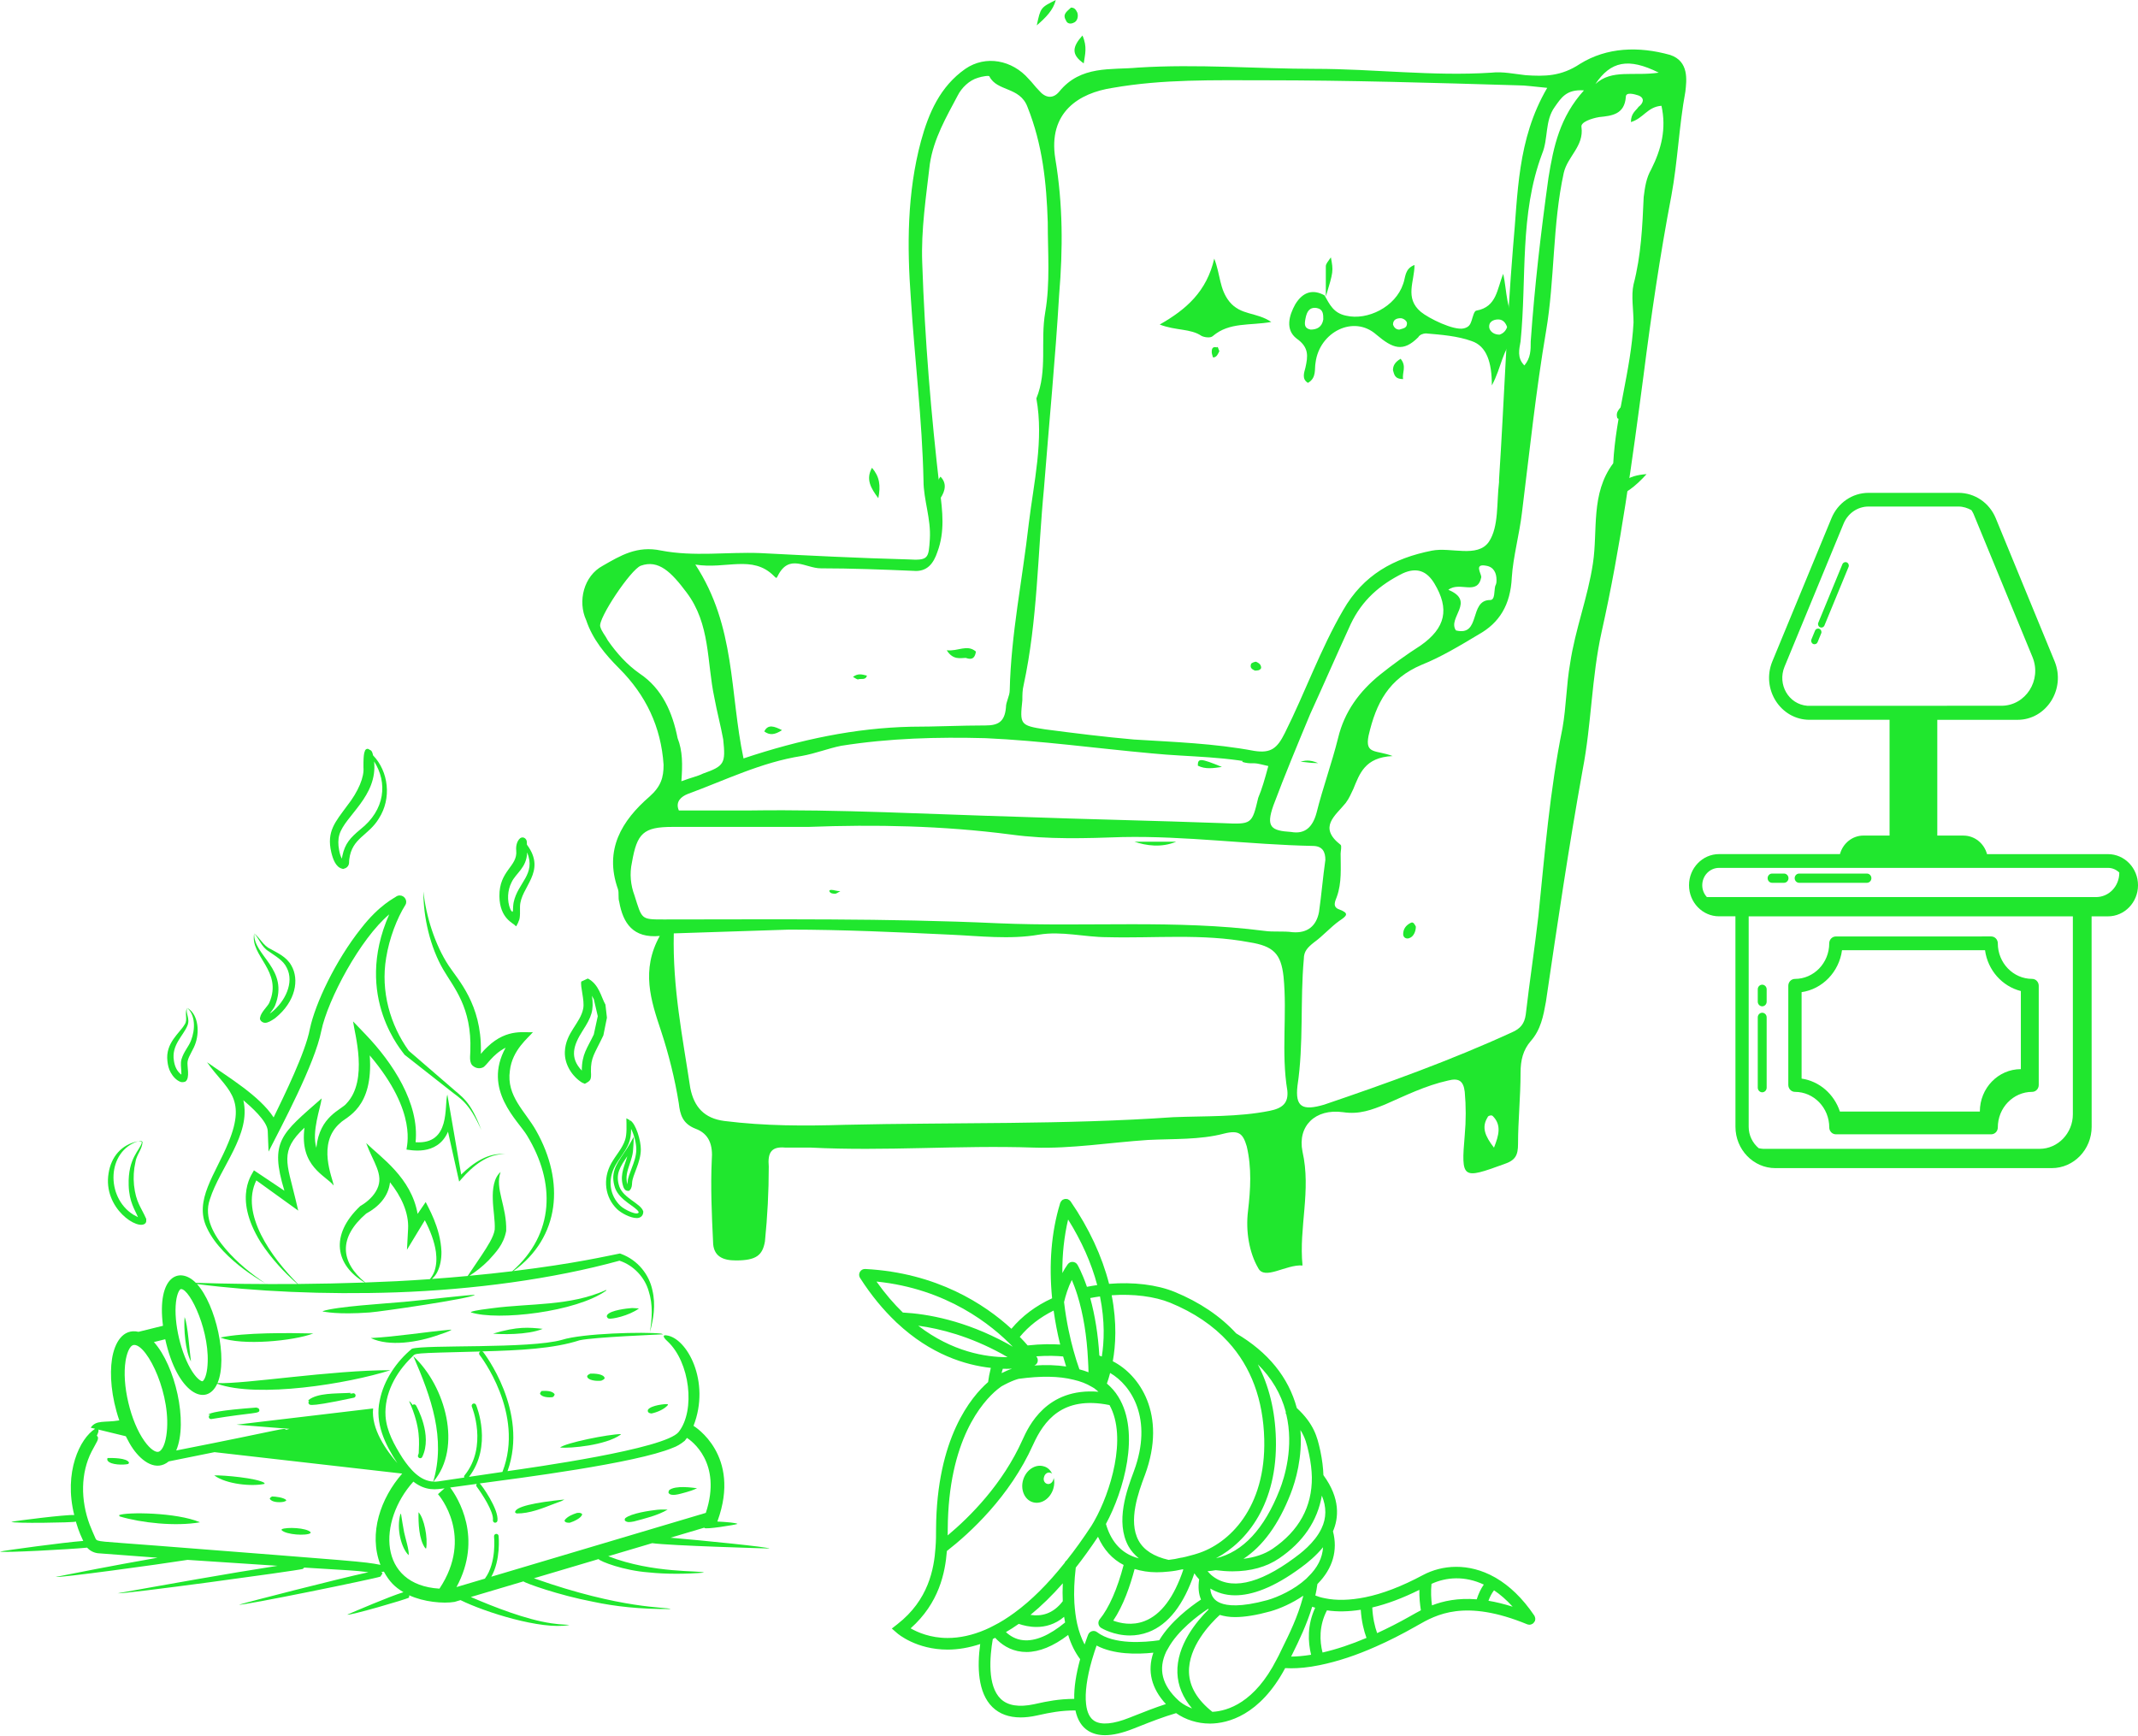 <svg width="3800" height="3085" viewBox="0 0 3800 3085" fill="none" xmlns="http://www.w3.org/2000/svg">
<path d="M2315.08 2249.3C2285.77 2247.01 2247.49 2276.32 2236.22 2253.79C2220.47 2226.77 2213.69 2188.49 2218.18 2152.4C2222.67 2114.11 2224.96 2075.83 2215.89 2037.45C2209.11 2014.92 2202.34 2008.14 2175.32 2014.92C2132.54 2026.19 2085.19 2023.9 2040.13 2026.19C1972.53 2030.67 1904.94 2041.94 1837.34 2039.74C1704.44 2035.25 1573.74 2046.52 1440.74 2039.74H1395.68C1370.86 2037.45 1364.17 2048.72 1366.37 2073.54C1366.37 2118.6 1364.08 2161.37 1359.59 2206.44C1355.28 2231.35 1344.01 2240.32 1307.93 2240.32C1285.39 2240.32 1267.35 2233.55 1267.35 2206.53C1265.06 2159.17 1262.86 2109.62 1265.06 2062.36C1267.35 2035.34 1260.57 2015.01 1235.75 2006.03C1213.22 1997.05 1208.73 1981.21 1206.44 1960.97C1199.67 1918.19 1188.4 1873.13 1174.94 1832.55C1156.89 1778.51 1138.85 1724.38 1172.65 1663.57C1125.3 1668.06 1107.34 1641.04 1100.56 1602.75C1098.28 1595.97 1100.56 1587 1098.28 1580.22C1073.46 1510.33 1105.05 1458.58 1154.61 1415.72C1174.85 1397.68 1179.43 1381.92 1179.43 1359.39C1174.94 1291.8 1147.92 1235.47 1100.57 1188.11C1075.74 1163.29 1053.21 1136.27 1041.95 1102.48C1026.28 1068.68 1037.55 1023.62 1071.34 1005.57C1102.85 987.529 1132.16 969.485 1175.03 978.552C1233.64 989.818 1292.17 980.84 1350.79 983.041C1438.63 987.529 1526.56 992.018 1614.39 994.306C1650.47 996.595 1650.47 992.018 1652.67 958.22C1654.96 922.133 1641.41 888.336 1641.41 854.538C1639.12 746.368 1625.65 638.199 1618.88 530.128C1612.1 437.712 1612.1 343.097 1636.92 250.781C1650.47 201.229 1670.72 153.877 1715.78 122.368C1751.87 97.548 1799.13 106.614 1828.44 140.411C1835.22 147.188 1839.7 153.965 1846.48 160.655C1857.75 174.209 1871.3 176.409 1882.57 162.943C1920.85 115.591 1974.98 124.657 2022.25 120.169C2128.04 113.392 2234.01 122.369 2337.6 122.369C2441.28 122.369 2547.16 135.923 2650.74 129.146C2670.99 126.858 2691.32 131.435 2711.56 133.635C2745.36 135.923 2774.67 135.923 2808.46 113.392C2855.82 84.083 2912.15 81.884 2968.47 97.637C3002.27 108.903 2997.78 142.7 2995.49 162.943C2984.23 223.76 2981.94 286.867 2970.67 347.684C2950.43 453.565 2934.59 561.735 2921.12 667.611C2900.88 820.844 2880.55 971.788 2846.75 1122.73C2828.71 1203.88 2828.71 1287.23 2812.95 1368.28C2788.13 1505.76 2767.89 1643.14 2747.65 1780.63C2743.16 1805.45 2738.67 1830.18 2720.63 1850.51C2707.07 1866.27 2702.58 1884.31 2702.58 1906.84C2702.58 1949.62 2698.1 1992.48 2698.1 2033.05C2698.1 2053.3 2693.61 2062.36 2673.27 2069.14C2598.9 2096.16 2596.7 2096.16 2603.39 2017.3C2605.68 1992.48 2605.68 1965.46 2603.39 1940.73C2601.1 1920.49 2592.12 1915.91 2574.08 1920.49C2533.51 1929.46 2497.51 1947.51 2461.42 1963.26C2438.89 1972.24 2416.36 1981.3 2387.05 1976.81C2337.5 1970.04 2305.9 2001.63 2314.97 2046.7C2330.81 2116.41 2308.28 2181.71 2315.06 2249.31L2315.08 2249.3ZM2749.97 156.159C2725.15 153.871 2711.68 151.67 2698.13 151.67C2547.18 147.182 2398.43 142.693 2247.49 142.693C2157.37 142.693 2067.24 140.405 1977.11 156.247C1918.5 165.225 1862.17 199.021 1875.72 282.46C1889.28 363.61 1889.28 442.471 1882.5 523.526C1875.72 638.473 1864.46 753.326 1855.48 868.282C1844.21 985.429 1844.21 1102.57 1819.39 1217.52C1817.1 1226.5 1817.1 1235.57 1817.1 1244.54C1812.61 1287.32 1812.61 1289.61 1857.68 1296.38C1909.52 1303.16 1963.56 1309.94 2015.4 1314.43C2087.48 1318.92 2157.37 1321.2 2229.45 1334.67C2258.76 1339.16 2270.03 1330.18 2283.49 1303.16C2319.58 1231.08 2346.6 1154.42 2387.17 1084.62C2423.26 1021.52 2477.3 992.207 2544.89 978.742C2578.69 971.965 2626.04 992.296 2646.29 962.987C2664.33 935.968 2659.84 893.103 2664.33 857.107V852.618C2673.31 715.139 2677.88 577.755 2689.15 440.267C2698.13 345.388 2695.93 248.566 2749.97 156.159ZM2898.71 216.977C2898.71 201.222 2907.69 196.733 2912.27 189.957C2921.24 183.18 2923.53 174.202 2912.27 169.713C2905.49 167.425 2889.73 162.936 2889.73 172.002C2887.45 203.51 2864.91 205.799 2842.38 208.088C2828.83 210.377 2808.58 217.066 2810.87 226.131C2815.36 259.929 2786.05 277.972 2779.36 307.281C2759.12 399.697 2763.61 496.511 2747.86 588.926C2729.81 694.807 2718.55 802.977 2705.08 911.151C2700.59 949.437 2689.33 990.012 2687.04 1026.1C2684.75 1075.65 2664.51 1107.25 2628.42 1127.49C2594.62 1147.73 2560.83 1168.07 2527.03 1181.53C2468.41 1206.35 2445.88 1249.13 2432.41 1307.74C2425.64 1341.54 2445.97 1332.56 2475.19 1343.83C2425.64 1346.12 2416.57 1375.34 2405.3 1402.45C2400.82 1411.43 2398.53 1418.2 2391.75 1427.27C2373.71 1449.8 2342.2 1470.04 2382.77 1501.64C2385.06 1503.93 2382.77 1512.91 2382.77 1517.4C2382.77 1542.22 2385.06 1569.24 2376 1593.97C2373.71 1600.75 2367.02 1612.01 2380.48 1616.5C2398.53 1623.28 2394.04 1627.77 2380.48 1636.74C2364.73 1648.01 2351.18 1663.76 2335.42 1675.03C2324.16 1684.01 2317.38 1690.78 2317.38 1704.34C2310.6 1778.71 2317.38 1855.28 2306.11 1929.65C2301.62 1967.94 2315.09 1974.72 2353.46 1963.45C2466.12 1925.17 2578.78 1884.59 2686.96 1835.04C2702.71 1828.26 2709.49 1819.28 2711.78 1803.53C2718.55 1744.91 2727.53 1686.38 2734.31 1627.77C2745.57 1517.4 2754.55 1404.74 2777.08 1294.28C2783.86 1255.99 2783.86 1217.7 2790.64 1179.33C2799.61 1118.51 2822.14 1062.18 2831.21 1001.36C2840.19 942.746 2826.72 877.441 2867.3 823.401C2871.79 737.763 2898.81 658.902 2903.38 573.255C2903.38 550.723 2898.9 525.902 2903.38 505.66C2916.94 453.819 2919.14 401.978 2921.43 350.228C2923.72 332.185 2925.92 316.43 2934.98 300.676C2953.02 264.589 2962 228.593 2953.02 188.018C2927.94 189.954 2921.24 210.199 2898.71 216.977ZM1197.57 1659C1195.28 1755.9 1213.33 1843.74 1226.88 1933.86C1233.66 1967.66 1251.7 1987.9 1287.7 1992.48C1359.78 2001.46 1429.67 2001.46 1501.75 1999.26C1695.56 1994.77 1891.57 1999.26 2085.27 1985.71C2141.6 1983.42 2200.22 1985.71 2256.55 1974.44C2279.08 1969.95 2290.35 1960.89 2288.06 1938.35C2276.79 1870.76 2288.06 1803.16 2281.28 1735.57C2276.79 1694.99 2263.24 1681.53 2220.46 1674.75C2137.12 1659 2051.48 1667.97 1968.13 1665.77C1927.56 1665.77 1886.98 1654.51 1846.5 1661.28C1794.66 1670.26 1740.62 1663.57 1688.78 1661.28C1594.16 1656.8 1497.26 1652.31 1402.65 1652.31C1332.76 1654.51 1265.17 1656.8 1197.57 1659ZM1321.5 1348.04C1422.89 1314.24 1519.79 1294 1618.89 1291.71C1663.96 1291.71 1706.73 1289.42 1751.79 1289.42C1774.32 1289.42 1785.59 1282.65 1787.88 1257.92C1787.88 1246.65 1794.66 1237.67 1794.66 1226.41C1796.94 1127.3 1817.19 1030.4 1828.45 931.198C1837.43 856.826 1855.47 782.454 1842.01 708.171C1862.25 658.62 1848.78 606.779 1857.76 554.938C1866.74 503.098 1862.25 449.058 1862.25 394.928C1859.96 325.132 1853.19 257.537 1826.16 189.942C1812.61 153.855 1772.12 162.922 1758.57 135.902C1758.57 133.614 1745.02 135.902 1738.33 138.19C1722.57 142.679 1709.02 156.233 1702.24 169.698C1682 207.984 1659.47 246.27 1652.69 291.333C1645.91 349.951 1636.93 408.48 1639.13 467.098C1643.62 602.288 1654.89 737.477 1670.64 872.667C1675.13 908.754 1679.62 944.75 1666.15 980.837C1659.38 1001.08 1648.11 1016.92 1623.38 1014.63C1569.34 1012.35 1513.01 1010.15 1458.88 1010.15C1431.86 1010.15 1402.55 983.126 1382.31 1023.7C1380.02 1028.19 1380.02 1028.19 1375.53 1023.7C1337.25 985.414 1289.89 1012.43 1235.85 1003.46C1307.94 1113.74 1296.68 1230.9 1321.5 1348.04ZM1436.36 1469.76H1195.29C1143.45 1469.76 1132.18 1481.03 1123.21 1532.87C1118.72 1553.11 1120.92 1573.45 1127.7 1591.49C1141.25 1634.26 1138.96 1634.26 1179.54 1634.26C1377.83 1634.26 1576.14 1631.97 1774.33 1641.04C1932.05 1647.82 2089.77 1634.26 2247.49 1654.59C2263.25 1656.88 2281.29 1654.59 2297.04 1656.88C2324.06 1659.17 2339.82 1645.62 2344.4 1620.8C2348.88 1589.29 2351.17 1559.98 2355.66 1528.38C2355.66 1514.83 2351.17 1503.56 2333.13 1503.56C2220.47 1501.27 2107.81 1485.52 1995.15 1487.8C1929.85 1490.09 1862.25 1492.29 1796.86 1483.32C1675.22 1467.47 1555.8 1465.28 1436.36 1469.76ZM2254.28 1361.59C2182.19 1343.55 2114.6 1345.84 2047 1339.06C1947.9 1330.09 1851 1316.53 1751.79 1312.04C1666.16 1309.75 1580.52 1312.04 1494.98 1325.6C1472.45 1330.09 1449.92 1339.15 1425.1 1343.64C1353.01 1354.91 1289.91 1386.41 1222.31 1411.23C1211.04 1415.72 1199.78 1424.79 1206.56 1440.54H1332.77C1492.78 1438.26 1652.7 1447.32 1810.42 1451.81C1932.05 1456.3 2051.48 1458.59 2173.22 1463.08C2225.06 1465.36 2225.06 1465.36 2236.33 1418.01C2243.02 1402.17 2247.5 1386.42 2254.28 1361.59ZM2294.85 1478.74C2319.67 1483.23 2333.14 1469.76 2339.92 1444.94C2351.18 1399.88 2366.94 1357.11 2378.2 1312.04C2389.47 1264.69 2416.49 1228.69 2452.57 1199.38C2475.11 1181.34 2499.93 1163.3 2524.66 1147.54C2569.72 1116.04 2576.5 1082.24 2549.48 1037.18C2535.92 1014.64 2517.97 1007.87 2493.15 1019.13C2452.57 1039.38 2421.07 1066.48 2400.73 1109.26C2375.91 1163.3 2353.38 1215.14 2328.65 1269.27C2306.12 1323.31 2283.59 1377.44 2263.34 1431.48C2249.79 1469.76 2258.77 1476.54 2294.85 1478.74ZM1211.04 1388.61C1229.08 1381.84 1240.34 1379.64 1249.32 1375.06C1287.61 1361.51 1289.9 1357.02 1285.41 1314.24C1280.92 1289.42 1274.14 1264.69 1269.65 1239.87C1256.1 1176.76 1262.88 1109.17 1220.1 1052.84C1193.08 1016.75 1170.55 994.222 1138.95 1005.49C1120.91 1012.26 1062.38 1100.1 1066.87 1113.66C1069.16 1122.63 1075.85 1129.41 1080.42 1138.48C1096.18 1161.01 1114.22 1181.25 1136.75 1197.1C1177.33 1224.12 1195.37 1266.98 1204.35 1312.04C1213.32 1334.58 1213.32 1359.31 1211.04 1388.61ZM2815.27 160.641C2783.76 158.352 2774.69 174.195 2763.42 189.95C2745.38 214.771 2752.16 246.279 2740.89 273.299C2700.32 381.469 2713.87 494.127 2702.61 606.789C2700.32 620.344 2695.83 636.099 2709.38 649.564C2720.65 636.009 2720.65 622.544 2720.65 606.789C2727.43 509.885 2738.69 412.981 2752.16 316.177C2761.22 259.847 2772.49 207.991 2815.27 160.641ZM2587.74 1120.53C2632.8 1131.8 2610.27 1066.49 2648.56 1066.49C2657.54 1066.49 2655.34 1050.74 2657.54 1041.67C2659.82 1037.18 2659.82 1034.9 2659.82 1030.41C2659.82 1019.14 2655.34 1007.87 2641.78 1005.59C2619.25 1001.1 2632.8 1019.14 2632.8 1025.83C2626.03 1059.63 2594.52 1032.61 2574.19 1048.36C2623.74 1068.69 2571.99 1098 2587.74 1120.53ZM2948.25 129.141C2894.21 102.122 2862.61 108.898 2835.59 149.385C2864.9 122.365 2903.18 135.919 2948.25 129.141ZM2655.34 2039.85C2664.31 2017.31 2668.89 1999.27 2653.05 1983.52C2650.76 1981.23 2644.07 1983.52 2644.07 1985.81C2632.8 2003.76 2639.58 2019.52 2655.34 2039.85Z" fill="#20E72E"/>
<path d="M2354.17 525.014C2363.15 540.769 2369.93 556.522 2392.46 561.101C2430.75 570.078 2480.3 545.346 2493.85 504.772C2498.34 493.506 2496.14 477.752 2514.1 470.974C2514.1 500.283 2496.05 529.592 2525.36 554.323C2538.92 565.589 2583.98 588.121 2601.93 583.632C2610.91 581.344 2613.2 576.855 2615.49 570.078C2617.78 563.301 2619.98 552.035 2624.46 552.035C2660.55 545.258 2660.55 513.75 2671.82 486.73C2678.59 518.238 2676.31 549.836 2696.64 576.856C2701.13 583.633 2698.93 597.099 2692.15 601.677C2669.62 621.92 2669.62 651.228 2651.57 685.026C2651.57 644.451 2642.6 615.142 2615.49 606.165C2590.67 597.188 2561.45 594.899 2534.34 592.611C2529.85 592.611 2523.07 594.899 2520.78 599.388C2493.76 626.408 2475.72 619.631 2446.41 594.899C2405.84 558.813 2345.02 590.411 2338.24 644.451C2335.95 655.717 2340.53 671.471 2324.69 680.538C2313.42 673.761 2317.91 662.495 2320.2 653.518C2324.69 633.274 2326.98 617.431 2304.44 601.677C2284.2 585.922 2290.89 561.102 2302.16 540.86C2315.89 518.24 2333.93 513.749 2354.17 525.014ZM2329.44 585.831C2340.71 585.831 2349.68 581.343 2351.97 567.788C2351.97 558.811 2351.97 549.746 2340.71 547.545C2327.15 545.257 2322.66 554.322 2320.46 565.588C2318.18 576.766 2318.18 583.543 2329.44 585.831ZM2678.68 581.343C2676.39 574.565 2671.9 567.788 2662.93 567.788C2653.95 567.788 2644.88 572.277 2647.17 583.543C2649.46 590.32 2656.15 594.809 2665.22 594.809C2671.9 592.608 2676.39 588.032 2678.68 581.343ZM2487.16 585.831C2493.94 583.543 2500.72 583.543 2500.72 574.566C2500.72 570.077 2493.94 565.588 2489.45 565.588C2482.67 565.588 2475.9 567.876 2475.9 576.854C2478.1 583.543 2482.67 585.831 2487.16 585.831Z" fill="#20E72E"/>
<path d="M2259.56 572.263C2221.28 579.04 2185.19 572.263 2155.88 597.084C2151.39 601.572 2140.13 599.372 2135.64 597.084C2115.4 583.529 2090.58 588.106 2061.27 576.84C2108.62 549.82 2144.62 518.222 2158.17 459.694C2169.44 489.003 2167.15 513.734 2185.19 536.265C2205.52 560.998 2232.54 554.219 2259.56 572.263Z" fill="#20E72E"/>
<path d="M2356.47 527.199V473.159C2356.47 468.671 2360.96 464.182 2365.45 457.405C2370.03 482.138 2370.03 482.136 2356.47 527.199Z" fill="#20E72E"/>
<path d="M2489.36 637.672C2500.63 651.226 2491.65 662.493 2493.85 673.759C2478.1 673.759 2478.1 664.781 2475.81 658.004C2475.9 651.139 2478.1 644.361 2489.36 637.672Z" fill="#20E72E"/>
<path d="M2167.25 624.108C2164.96 628.597 2162.76 635.374 2155.99 635.374C2155.99 635.374 2153.7 628.597 2153.7 626.396C2153.7 621.907 2153.7 615.13 2162.68 617.419C2164.96 615.13 2164.96 619.619 2167.25 624.108Z" fill="#20E72E"/>
<path d="M2865.73 885.52C2874.71 858.5 2892.75 844.945 2926.55 842.746C2906.22 865.189 2888.26 878.745 2865.73 885.52Z" fill="#20E72E"/>
<path d="M2890.45 714.234C2894.94 718.723 2892.74 723.212 2892.74 727.788C2890.45 736.766 2892.74 745.831 2879.18 745.831C2876.9 745.831 2876.9 743.543 2874.7 743.543C2870.21 729.989 2881.47 725.5 2885.96 716.523C2885.96 716.523 2888.25 714.234 2890.45 714.234Z" fill="#20E72E"/>
<path d="M2516.49 1647C2516.49 1655.98 2512 1665.04 2505.23 1667.24C2500.74 1669.53 2493.96 1667.24 2493.96 1660.46C2493.96 1651.49 2498.45 1644.71 2507.52 1640.22C2511.92 1638.02 2514.2 1642.51 2516.49 1647Z" fill="#20E72E"/>
<path d="M2016.2 1496.06H2090.57C2063.55 1507.33 2036.53 1502.84 2016.2 1496.06Z" fill="#20E72E"/>
<path d="M1493.49 1584C1489 1586.29 1486.71 1588.49 1484.51 1588.49C1482.22 1588.49 1477.73 1588.49 1475.53 1586.2C1473.25 1583.91 1473.25 1581.71 1477.82 1581.71C1482.22 1581.71 1486.71 1584 1493.49 1584Z" fill="#20E72E"/>
<path d="M1923.89 63.106C1932.87 83.35 1928.38 96.904 1926.18 112.658C1903.56 96.903 1905.85 83.349 1923.89 63.106Z" fill="#20E72E"/>
<path d="M1561.08 885.52C1547.53 867.477 1538.55 851.722 1549.82 831.48C1563.37 847.146 1565.57 862.988 1561.08 885.52Z" fill="#20E72E"/>
<path d="M1876.53 0C1872.04 18.043 1858.48 31.508 1842.73 45.063C1849.51 13.467 1849.51 13.467 1876.53 0Z" fill="#20E72E"/>
<path d="M1937.34 135.194C1935.05 150.949 1928.36 157.726 1917.1 162.214C1921.59 153.237 1917.1 139.683 1937.34 135.194Z" fill="#20E72E"/>
<path d="M1903.54 13.465C1910.32 13.465 1912.52 17.953 1914.81 22.442C1917.1 29.219 1914.81 38.197 1908.03 40.485C1903.54 42.773 1896.77 42.773 1894.48 35.996C1887.79 24.73 1896.85 20.242 1903.54 13.465Z" fill="#20E72E"/>
<path d="M1671.56 885.52C1660.29 871.965 1662.58 858.5 1671.56 847.234C1682.82 858.412 1680.53 871.967 1671.56 885.52Z" fill="#20E72E"/>
<path d="M2171.74 1363.17C2155.98 1365.46 2142.43 1367.66 2128.96 1360.88C2128.87 1347.41 2133.45 1347.41 2171.74 1363.17Z" fill="#20E72E"/>
<path d="M2207.72 1354.09C2225.76 1329.27 2234.74 1347.31 2246 1354.09C2234.83 1356.38 2221.27 1358.66 2207.72 1354.09Z" fill="#20E72E"/>
<path d="M2342.91 1356.39C2327.15 1356.39 2320.38 1354.1 2311.4 1354.1C2318.18 1351.9 2327.15 1349.61 2342.91 1356.39Z" fill="#20E72E"/>
<path d="M1389.91 1297.76C1376.36 1306.74 1367.38 1306.74 1358.4 1300.05C1365.09 1286.49 1376.36 1291.07 1389.91 1297.76Z" fill="#20E72E"/>
<path d="M1734.56 1158.09C1732.27 1173.84 1723.29 1171.64 1716.51 1169.35C1707.53 1169.35 1693.98 1173.84 1682.71 1155.8C1703.05 1158.08 1718.8 1144.62 1734.56 1158.09Z" fill="#20E72E"/>
<path d="M1516.02 1203.15C1525 1196.37 1531.78 1198.66 1540.84 1200.86C1538.55 1209.84 1529.58 1205.35 1525.09 1207.64C1522.8 1207.64 1520.51 1205.44 1516.02 1203.15Z" fill="#20E72E"/>
<path d="M2241.52 1187.4C2239.23 1191.89 2234.74 1191.89 2230.25 1191.89C2225.76 1189.6 2221.27 1187.4 2223.47 1180.62C2223.47 1178.33 2230.25 1176.13 2232.45 1176.13C2237.03 1178.42 2241.52 1180.62 2241.52 1187.4Z" fill="#20E72E"/>
<path d="M3132.08 1788.65C3136.43 1788.65 3139.99 1784.95 3139.99 1780.45V1758.4C3139.99 1753.89 3136.43 1750.2 3132.08 1750.2C3127.74 1750.2 3124.17 1753.89 3124.17 1758.4V1780.45C3124.23 1784.95 3127.79 1788.65 3132.08 1788.65Z" fill="#20E72E"/>
<path d="M3132.08 1941.47C3136.43 1941.47 3139.99 1937.78 3139.99 1933.27V1808.26C3139.99 1803.75 3136.43 1800.06 3132.08 1800.06C3127.74 1800.06 3124.17 1803.75 3124.17 1808.26V1933.27C3124.23 1937.78 3127.79 1941.47 3132.08 1941.47Z" fill="#20E72E"/>
<path d="M3190.3 1940.71C3223.92 1940.71 3251.26 1969.05 3251.26 2003.92C3251.26 2010.65 3256.49 2016.14 3263.04 2016.14H3539.06C3545.56 2016.14 3550.84 2010.71 3550.84 2003.92C3550.84 1969.05 3578.18 1940.71 3611.8 1940.71C3618.29 1940.71 3623.58 1935.28 3623.58 1928.49V1752.1C3623.58 1745.37 3618.34 1739.88 3611.8 1739.88C3578.18 1739.88 3550.84 1711.53 3550.84 1676.67C3550.84 1669.94 3545.61 1664.45 3539.06 1664.45L3262.99 1664.5C3256.49 1664.5 3251.2 1669.94 3251.2 1676.72C3251.2 1711.59 3223.87 1739.93 3190.25 1739.93C3183.76 1739.93 3178.47 1745.37 3178.47 1752.15V1928.54C3178.57 1935.22 3183.81 1940.71 3190.3 1940.71ZM3202.09 1763.46C3239.26 1758.08 3268.75 1727.45 3273.93 1688.9H3528.12C3532.93 1724.52 3558.59 1753.08 3591.79 1761.5V1900.31C3551.58 1900.31 3518.9 1933.97 3518.9 1975.68L3270.16 1975.73C3260.05 1944.94 3233.97 1921.76 3202.08 1917.14L3202.09 1763.46Z" fill="#20E72E"/>
<path d="M3242.72 1111.69L3285.55 1007.69C3286.86 1004.54 3285.45 1000.96 3282.41 999.6C3279.43 998.297 3275.92 999.709 3274.61 1002.86L3231.77 1106.85C3230.46 1110 3231.88 1113.59 3234.91 1114.94C3237.9 1116.25 3241.41 1114.84 3242.72 1111.69Z" fill="#20E72E"/>
<path d="M3230.52 1141.34L3236.91 1125.81C3238.22 1122.66 3236.8 1119.07 3233.77 1117.72C3230.78 1116.41 3227.27 1117.82 3225.96 1120.97L3219.57 1136.51C3218.27 1139.66 3219.68 1143.24 3222.72 1144.6C3225.7 1145.9 3229.21 1144.49 3230.52 1141.34Z" fill="#20E72E"/>
<path d="M3312.21 1485.14C3292.11 1485.14 3275.4 1499.15 3270.27 1518.1H3055.31C3025.93 1518.1 3002 1542.92 3002 1573.38C3002 1603.9 3025.93 1628.67 3055.31 1628.67H3084.48L3084.53 2002.71C3084.53 2043.23 3116.32 2076.24 3155.43 2076.24H3646.72C3685.79 2076.24 3717.63 2043.28 3717.63 2002.71L3717.52 1628.72H3746.69C3776.07 1628.72 3800 1603.9 3800 1573.44C3800 1542.92 3776.07 1518.16 3746.69 1518.16H3531.68C3526.55 1499.2 3509.84 1485.19 3489.73 1485.19H3443.28V1279.43H3585.77C3637.3 1279.43 3671.81 1224.8 3651.86 1175.6L3547.08 920.911C3535.76 893.596 3509.84 876 3480.99 876H3321.06C3292.36 876 3266.55 893.649 3255.24 920.965L3150.08 1175.59C3129.87 1224.85 3164.75 1279.37 3216.17 1279.37H3358.44V1485.14L3312.21 1485.14ZM3684.22 1628.72V1980.66C3684.22 2014.11 3657.67 2041.97 3625.1 2041.97H3133.81C3131.09 2041.97 3128.52 2041.21 3125.9 2040.83C3115.11 2031.82 3108.04 2018.19 3108.04 2002.71V1628.72L3684.22 1628.72ZM3766.7 1550.84C3766.7 1550.95 3766.75 1551.12 3766.75 1551.22C3766.75 1575.17 3748.42 1594.5 3725.33 1594.5H3033.94H3033.73C3028.71 1588.97 3025.51 1581.63 3025.51 1573.49C3025.51 1556.44 3038.87 1542.59 3055.31 1542.59H3746.75C3754.5 1542.53 3761.41 1545.79 3766.7 1550.84ZM3171.71 1185.15L3276.81 930.52C3284.4 912.219 3301.79 900.326 3321.06 900.326H3480.99C3489.26 900.326 3496.96 902.878 3503.93 906.734C3505.13 908.906 3506.65 910.861 3507.59 913.25L3612.48 1167.88C3629.39 1209.1 3600.23 1254.44 3557.23 1254.44L3212.31 1254.5C3178.84 1251.78 3158.83 1216.54 3171.71 1185.15Z" fill="#20E72E"/>
<path d="M3149.62 1569.11H3170.88C3175.22 1569.11 3178.78 1565.41 3178.78 1560.91C3178.78 1556.4 3175.22 1552.71 3170.88 1552.71H3149.62C3145.27 1552.71 3141.71 1556.4 3141.71 1560.91C3141.71 1565.41 3145.27 1569.11 3149.62 1569.11Z" fill="#20E72E"/>
<path d="M3197.69 1569.11H3318.23C3322.58 1569.11 3326.14 1565.41 3326.14 1560.91C3326.14 1556.4 3322.58 1552.71 3318.23 1552.71H3197.69C3193.34 1552.71 3189.78 1556.4 3189.78 1560.91C3189.83 1565.41 3193.34 1569.11 3197.69 1569.11Z" fill="#20E72E"/>
<path d="M367.786 2182.52C375.153 2198.51 385.761 2211.91 397.034 2223.92C419.871 2247.79 445.804 2266.21 471.885 2281.24C446.911 2264.52 422.084 2244.55 401.087 2220.09C380.68 2196.3 361.673 2164.03 372.944 2131.91C390.846 2074.96 446.69 2016.83 432.545 1955.61C445.217 1966.36 475.201 1992.44 475.865 2010.2L477.338 2046.89C500.692 2000.84 559.556 1890.92 571.05 1832.35C582.616 1776.44 640.449 1668.36 691.797 1625.2C626.524 1772.98 717.73 1871.55 719.129 1874.79C739.021 1890.41 773.352 1917.3 798.769 1937.34C818.218 1953.25 832.512 1957.45 855.496 2008.5C836.048 1956.12 820.575 1949.57 802.379 1933.14C778.067 1912.21 752.798 1890.41 726.571 1867.72C693.64 1821.96 676.253 1762.14 686.347 1702.4C692.019 1667.11 705.795 1631.82 720.53 1608.39C724.803 1601.39 719.352 1591.59 710.511 1591.59C708.006 1591.3 704.175 1593.36 704.691 1593.21C701.376 1596.01 674.485 1607.95 641.702 1650.24C596.468 1707.04 560.369 1783.29 550.718 1828.89C542.982 1870.44 504.82 1948.02 486.328 1986.11C461.574 1947.87 404.994 1914.13 368.012 1888.05C401.311 1936.01 439.915 1948.98 405.952 2030.75C383.041 2087.11 344.063 2133.53 367.786 2182.52Z" fill="#20E72E"/>
<path d="M375.16 2522.3C375.381 2522.3 375.528 2522.3 375.749 2522.23C452 2509.63 462.092 2513.46 460.913 2505.87C460.619 2503.74 458.703 2502.19 456.493 2502.48C456.567 2502.48 456.64 2502.41 456.714 2502.41L456.64 2501.75C389.157 2506.68 373.613 2511.18 370.077 2514.34L373.834 2514.64C369.34 2516.41 370.887 2522.3 375.16 2522.3Z" fill="#20E72E"/>
<path d="M549.69 2496.07C550.279 2496.58 551.016 2497.17 554.699 2497.17C561.772 2497.17 579.821 2494.81 628.814 2484.35C631.024 2483.91 632.424 2481.7 631.908 2479.56C631.466 2477.35 629.256 2475.88 627.119 2476.47C625.277 2476.84 623.362 2477.28 621.446 2477.65C622.478 2477.13 623.509 2476.62 624.172 2476.1C623.362 2475.44 618.499 2475.88 617.173 2475.95C597.208 2477.06 564.571 2475.66 548.512 2488.33L547.922 2489.88C548.364 2490.17 548.88 2490.25 549.322 2490.39C549.248 2490.47 549.248 2490.47 549.175 2490.47C547.701 2492.09 547.922 2494.67 549.69 2496.07Z" fill="#20E72E"/>
<path d="M297.589 1886.21C298.252 1892.91 299.872 1899.99 303.409 1906.32C307.239 1913.32 313.575 1920.39 321.09 1923.05C324.037 1923.93 326.763 1923.34 329.415 1922.46C338.55 1916.27 331.699 1894.17 333.54 1885.91C335.751 1875.75 344.075 1865.58 347.906 1853.13C355.347 1829.7 350.706 1801.04 332.509 1791.39C347.317 1803.84 347.391 1829.56 339.434 1849.59C335.677 1859.83 326.836 1868.67 322.563 1882.75C320.574 1890.19 321.974 1897.63 322.195 1903.3C322.416 1905.66 322.342 1910.74 322.269 1910.08C322.121 1909.93 322.637 1910.37 321.9 1909.78C313.87 1903.37 310.481 1894.75 309.081 1885.18C304.44 1857.47 325.878 1840.9 333.024 1823.14C338.55 1810.77 329.12 1800.75 332.656 1791.46C327.278 1800.45 334.277 1812.68 328.235 1820.86C319.616 1836.04 293.537 1853.72 297.589 1886.21Z" fill="#20E72E"/>
<path d="M887.623 1593.29C888.286 1633 912.967 1640.96 915.472 1644.94C916.209 1645.16 917.24 1647.15 917.756 1645.97C920.555 1640.59 920.924 1640.44 921.881 1637.2C925.196 1632.19 924.018 1616.87 924.239 1611.49C924.754 1576.42 972.641 1549.83 936.542 1501.35C936.395 1499.58 936.247 1497.67 936.321 1496.34C936.321 1490.97 930.133 1485.96 924.607 1489.79L924.312 1490.08C918.345 1495.16 916.724 1505.04 917.535 1511.81C920.26 1540.47 887.033 1546.88 887.623 1593.29ZM936.91 1515.06C952.97 1554.25 920.334 1568.69 912.967 1603.76C912.083 1607.88 911.862 1613.85 911.715 1618.27C911.715 1619.3 911.273 1620.33 910.61 1620.85C907.884 1617.46 908.547 1619.37 907 1615.91C900.811 1600.66 902.137 1582.24 909.063 1568.54C916.651 1551.89 936.246 1542.61 936.91 1515.06Z" fill="#20E72E"/>
<path d="M1086.39 2067.81C1070.92 2095.59 1075.12 2128.3 1096.85 2149.22C1103.85 2155.92 1120.2 2164.99 1131.62 2164.99H1132.51C1138.7 2164.69 1143.12 2160.79 1143.34 2154.08V2153.35L1143.12 2152.61C1138.25 2138.68 1108.57 2130.14 1100.76 2108.99C1093.46 2086.82 1101.93 2074.37 1114.97 2055.07C1110.55 2071.05 1102.23 2086.23 1106.5 2104.57C1107.98 2110.84 1110.19 2117.02 1116.52 2116.66L1118.22 2116.58L1119.39 2115.4C1122.93 2111.87 1123.23 2106.86 1123.45 2102.51C1124.11 2088.29 1138.7 2067.15 1138.99 2043.13C1139.21 2027.88 1130.22 1996.87 1119.84 1991.27L1117.41 1994.58L1119.4 1991.05L1113.28 1987.66C1113.5 2000.99 1114.39 2015.73 1111.07 2025.97C1106.13 2041.29 1094.71 2052.93 1086.39 2067.81ZM1121.68 2006.44C1127.2 2017.05 1131.03 2032.89 1130.96 2042.98C1130.81 2055.44 1126.76 2065.9 1122.56 2076.95C1114.16 2098.9 1116.23 2096.47 1115.2 2105.31C1111.36 2092.35 1114.83 2081.81 1119.17 2068.92C1126.25 2047.92 1125.07 2047.48 1126.54 2020.44C1117.99 2034.88 1119.76 2033.56 1108.34 2050.35C1094.2 2071.13 1084.69 2085.86 1093.17 2111.5C1101.49 2134.19 1130.67 2144.65 1135.23 2154.38C1134.35 2161.82 1110.19 2150.47 1102.6 2143.18C1083.3 2124.54 1079.76 2096.47 1093.61 2071.64C1096.48 2066.48 1099.94 2061.47 1103.26 2056.69C1116.59 2037.46 1121.68 2028.1 1121.68 2006.44Z" fill="#20E72E"/>
<path d="M462.387 1808.13C460.398 1813.29 466.513 1818.15 471.228 1817.93C475.722 1818.07 481.542 1814.91 489.056 1809.68C526.039 1779.99 532.155 1740.64 517.787 1716.04C509.021 1700.35 492.887 1693.72 480.952 1686.79C467.544 1680.9 462.313 1666.9 451.63 1659.02C460.397 1667.56 464.228 1682.96 477.71 1690.99C489.645 1699.61 503.275 1706.76 509.536 1719.87C523.607 1746.39 506.368 1780.57 482.646 1799.36C480.362 1800.98 479.846 1801.35 479.772 1801.35H479.699V1801.2C483.898 1795.9 487.213 1791.26 488.908 1787.28C514.546 1722.08 449.935 1698.94 451.776 1659.01C443.672 1699.39 503.347 1725.69 478.593 1782.42C476.015 1788.38 463.934 1799.07 462.387 1808.13ZM479.626 1801.35C479.921 1801.13 479.7 1801.35 479.626 1801.35Z" fill="#20E72E"/>
<path d="M253.381 2030.02V2029.87L253.233 2029.65C250.729 2026.85 247.708 2028.32 245.572 2028.4C247.634 2028.69 250.434 2027.95 252.202 2030.31C249.108 2044.68 227.154 2057.5 228.701 2106.64C229.585 2137.06 240.193 2150.69 245.203 2163.44L236.51 2158.72C187.813 2127.63 189.654 2046.23 245.572 2028.4C215.512 2034.44 197.61 2056.17 193.042 2085.12C182.36 2147.89 246.528 2188.85 258.685 2173.9C260.748 2171.32 259.495 2169.11 260.011 2166.68C250.286 2144.65 241.666 2137.35 238.205 2106.63C236.805 2092.71 237.689 2078.86 240.636 2066.04C242.331 2052.71 252.497 2043.35 253.381 2030.02Z" fill="#20E72E"/>
<path d="M1003.95 1869.63C1003.14 1892.76 1017.65 1913.76 1034.6 1924.3L1039.46 1926.36C1049.33 1920.91 1051.32 1920.1 1050.29 1904.48C1050 1878.99 1056.48 1873.9 1072.39 1840.38L1078.73 1808.92L1076.08 1785.64C1068.27 1772.01 1064.95 1749.77 1044.84 1739.23C1032.39 1744.98 1029.89 1746.16 1033.13 1744.61C1031.06 1753.38 1039.24 1777.69 1036.66 1792.2C1031.8 1818.87 1005.2 1835.22 1003.95 1869.63ZM1052.13 1769.95L1055.45 1776.14L1062.45 1806.2L1055.37 1838.76C1043.73 1863.3 1034.16 1873.32 1034.08 1902.86C1012.2 1879.95 1018.76 1858.29 1035.78 1831.69C1051.25 1807.67 1055.89 1795.88 1052.13 1769.95Z" fill="#20E72E"/>
<path d="M608.043 1544.01L610.106 1544.53L611.285 1544.01C612.021 1543.72 614.305 1543.5 616.957 1541.14C621.967 1536.2 619.904 1530.75 620.788 1527.44C625.503 1489.05 654.751 1485.74 673.391 1454.8C696.524 1418.92 690.556 1371.1 663.076 1342.59C661.971 1337.88 661.308 1334.12 656.814 1332.57C654.751 1330.81 651.51 1329.78 648.931 1333.68C648.416 1337.07 645.764 1335.6 645.985 1363.96C647.605 1380.39 637.439 1406.39 616.369 1432.99C596.477 1460.4 579.975 1477.49 588.816 1514.92C591.542 1526.41 596.551 1541.29 608.043 1544.01ZM609.811 1533.11C610.253 1533.33 610.179 1533.33 609.811 1533.11ZM603.181 1483.68C612.758 1450.23 671.548 1415.53 664.917 1353.35C689.08 1391 684.735 1439.4 640.384 1474.25C622.776 1488.98 613.199 1499.07 608.484 1521.25L607.674 1526.11V1526.26C605.022 1521.25 603.769 1516.53 602.664 1510.57C600.896 1501.14 600.75 1492 603.181 1483.68Z" fill="#20E72E"/>
<path d="M328.085 2341C326.464 2361.55 329.338 2401.78 339.431 2419.9C336.779 2402.22 333.905 2354.33 328.085 2341Z" fill="#20E72E"/>
<path d="M744.25 2582.94C743.808 2583.97 743.734 2585.07 743.219 2586.03C740.861 2590.82 748.155 2594.43 750.512 2589.57C769.225 2550.89 740.714 2500.35 739.535 2498.21C738.43 2496.22 735.925 2495.56 734.01 2496.74C733.715 2496.89 733.715 2497.18 733.494 2497.4C731.505 2494.38 729.368 2491.65 727.084 2490.26C748.449 2538.22 744.692 2563.78 744.25 2582.94Z" fill="#20E72E"/>
<path d="M726.351 2764.24C727.603 2755.69 720.163 2733.15 718.247 2723.42C716.258 2712.81 714.49 2702.2 712.869 2691.52L711.911 2690.42C703.734 2717.31 713.753 2752.45 726.351 2764.24Z" fill="#20E72E"/>
<path d="M757.508 2752.09C760.529 2733.38 754.119 2698.9 743.879 2687.85C743.511 2706.71 744.321 2736.11 755.888 2751.87L757.508 2752.09Z" fill="#20E72E"/>
<path d="M962.611 2472.36C960.916 2474.27 960.4 2474.72 959.811 2477.22C962.832 2483.7 976.24 2484.37 982.649 2483.19C984.638 2481.35 985.153 2481.05 985.816 2478.33C982.059 2471.7 969.831 2471.92 962.611 2472.36Z" fill="#20E72E"/>
<path d="M1068.77 2454.01C1071.28 2452.9 1073.19 2452.24 1074.74 2449.81C1073.86 2442.07 1056.91 2441.12 1049.1 2441.56C1046.82 2442.74 1044.98 2443.4 1043.58 2445.76C1043.43 2453.79 1061.19 2455.19 1068.77 2454.01Z" fill="#20E72E"/>
<path d="M1157.85 2512.36C1167.65 2510.3 1180.39 2505.21 1187.02 2497.41L1186.95 2495.86C1182.97 2494.97 1157.55 2497.77 1152.03 2505.22C1151.14 2506.39 1151.37 2507.13 1151.37 2508.53C1152.54 2510.74 1152.99 2511.7 1157.85 2512.36Z" fill="#20E72E"/>
<path d="M1102.97 2550.08L1103.56 2548.98C1081.82 2549.12 1004.39 2564.67 995.479 2572.92C1013.75 2574.69 1076.81 2568.87 1102.97 2550.08Z" fill="#20E72E"/>
<path d="M1012.85 2706.49C1019.19 2704.57 1033.92 2698.02 1034.73 2691.38C1032.38 2688.51 1029.8 2688.88 1025.53 2689.1C1017.86 2691.61 1008.88 2695.14 1003.79 2701.7L1003.43 2703.76C1005.93 2706.71 1008.51 2706.49 1012.85 2706.49Z" fill="#20E72E"/>
<path d="M1218.33 2652.62C1225.41 2650.71 1232.33 2648.5 1238.89 2645.18C1231 2644.3 1200.73 2639.58 1189.38 2648.57C1188.35 2650.34 1188.13 2651.3 1188.13 2653.29C1192.25 2660.58 1207.43 2655.57 1218.33 2652.62Z" fill="#20E72E"/>
<path d="M1126.69 2704.26C1146.44 2698.96 1168.91 2693.65 1186.66 2683.19C1180.55 2683.12 1174.36 2682.9 1168.24 2683.49C1154.32 2685.03 1121.39 2689.75 1111.08 2698.66C1110.12 2700.87 1110.04 2700.73 1110.93 2703.01C1115.05 2706.32 1119.18 2705.59 1126.69 2704.26Z" fill="#20E72E"/>
<path d="M985.752 2672.52C991.424 2670.31 998.055 2668.47 1003.21 2665.23C950.242 2670.53 914.806 2678.19 915.47 2688.21C916.427 2688.95 917.09 2689.61 918.269 2690.06C941.403 2690.35 964.387 2680.77 985.752 2672.52Z" fill="#20E72E"/>
<path d="M508.216 2667.73L508.806 2666.33C504.606 2661.69 489.799 2659.92 483.537 2659.85C481.253 2661.17 480.664 2661.47 479.412 2663.68C482.432 2670.23 496.356 2670.9 504.386 2669.28L508.216 2667.73Z" fill="#20E72E"/>
<path d="M228.032 2602.08L229.359 2599.72C225.675 2591.1 199.522 2591.4 191.05 2591.47C190.682 2593.68 190.166 2594.71 191.639 2596.63C197.238 2603.85 219.191 2604.21 228.032 2602.08Z" fill="#20E72E"/>
<path d="M500.842 2718.05L500.327 2719.45C507.989 2728.21 545.487 2730.06 551.897 2724.97L552.045 2723.35C544.825 2715.32 509.02 2714 500.842 2718.05Z" fill="#20E72E"/>
<path d="M380.837 2622.43C402.422 2638.34 448.099 2642.39 470.201 2637.46L469.98 2635.76C457.603 2627.22 396.383 2621.69 380.837 2622.43Z" fill="#20E72E"/>
<path d="M211.907 2693L212.644 2695.29C251.102 2706.85 312.1 2713.41 355.494 2705.75C314.09 2687.92 223.842 2687.33 211.907 2693Z" fill="#20E72E"/>
<path d="M212.04 2694.98L211.892 2692.92C211.745 2692.99 211.524 2692.99 211.376 2693.07L212.04 2694.98Z" fill="#20E72E"/>
<path d="M1079.68 2336.64C1078.57 2337.97 1078.72 2338.48 1078.5 2340.03C1079.53 2342.02 1079.82 2343.05 1082.11 2343.72C1086.67 2345.04 1117.4 2339.07 1135.67 2325.67C1131.61 2325.44 1127.41 2325 1123.36 2324.93C1113.71 2325.59 1086.01 2328.91 1079.68 2336.64Z" fill="#20E72E"/>
<path d="M964.61 2361.91C939.709 2359.34 920.333 2357.27 876.351 2370.39C887.918 2371.64 936.982 2373.41 964.61 2361.91Z" fill="#20E72E"/>
<path d="M780.197 2372.46C786.975 2370.03 795.079 2367.82 801.341 2364.28C801.783 2364.06 802.225 2363.76 802.593 2363.54L800.752 2363.4C753.602 2367.67 706.304 2375.7 659.007 2378.28C691.645 2393.9 742.33 2386.09 780.197 2372.46Z" fill="#20E72E"/>
<path d="M391.586 2377.38C430.559 2392.34 521.837 2383.5 556.906 2370.09C513.218 2369.13 435.127 2368.17 391.586 2377.38Z" fill="#20E72E"/>
<path d="M718.393 2313.95C683.545 2317.12 597.423 2322.21 573.627 2330.46L573.848 2331.12C577.164 2331.34 598.97 2337.01 656.949 2332.81C677.062 2331.34 834.867 2308.35 844.076 2301.65C840.393 2300.47 750.442 2311.08 718.393 2313.95Z" fill="#20E72E"/>
<path d="M1077.69 2293.7L1077.62 2293.04L1077.18 2292.89C1012.49 2321.92 942.948 2316.17 874.509 2325.3C865.816 2326.48 844.45 2328.77 837.083 2331.86V2332.67C884.307 2348 1024.87 2332.08 1077.69 2293.7Z" fill="#20E72E"/>
<path d="M1367.82 2752.37C1364.94 2749.65 1250.97 2738.23 1191.74 2733.15L1251.93 2715.24C1252.01 2715.39 1252.01 2715.61 1252.01 2715.76C1253.11 2719 1306.97 2710.31 1310.36 2708.76H1310.72C1310.13 2706.85 1291.2 2705.15 1274.99 2704.41L1275.44 2703.16C1317.8 2586.39 1234.4 2535.41 1232.63 2534.31C1263.35 2455.62 1220.92 2377.61 1184.38 2373.48C1178.04 2372.6 1177.89 2375.99 1185.26 2382.98L1186.15 2383.8C1226.52 2421.07 1236.24 2506.97 1206.33 2545.06C1183.12 2575.64 943.404 2608.79 902.063 2614.83C940.371 2507.93 859.628 2404.2 858.744 2403.09C858.228 2402.43 857.491 2402.21 856.754 2401.98C923.649 2400.22 983.839 2397.27 1030.32 2382.17C1057.66 2376.49 1169.42 2372.22 1178.77 2371.63C1177.37 2371.12 1176.64 2370.89 1175.24 2370.38C1144.3 2366.92 1035.41 2369.79 998.94 2381.43C941.328 2397.86 755.08 2389.61 732.165 2397.27C705.348 2419.3 681.92 2452.89 674.921 2489.36C666.081 2529.29 684.056 2566.94 706.233 2600.53C686.709 2578.13 659.45 2539.9 663.134 2503.43L420.311 2532.23L514.464 2539.68L508.644 2541.3C503.045 2537.39 512.696 2538.94 313.198 2578.13C334.636 2527 311.356 2427.4 273.562 2385.4L293.674 2380.39C315.259 2477.71 366.83 2501.44 386.058 2459.52C458.256 2485.52 618.866 2459.44 693.929 2435.43C589.314 2435.2 434.679 2460.4 386.567 2458.34C405.28 2414.94 383.694 2319.24 350.099 2282.26C452.06 2295.37 576.269 2301.42 704.309 2297.07C840.971 2292.28 981.683 2273.57 1101.03 2240.78C1126.37 2248.96 1146.12 2270.77 1152.89 2294.71C1160.92 2319.17 1158.86 2344.73 1155.1 2367.87C1161.15 2345.47 1165.93 2319.98 1159.52 2293.17C1154 2266.42 1134.48 2239.75 1103.09 2228.41L1101.91 2227.97C1078.56 2232.39 1024.04 2245.57 912.578 2259.2C995.754 2199.01 1004.01 2100.14 952.949 2009.74C933.722 1975.41 899.685 1948.3 906.241 1902.99C910.366 1866.01 939.54 1844.35 947.276 1834.4C934.973 1836.68 902.337 1826.22 866.384 1860.7C859.385 1867.26 857.691 1869.84 854.67 1873.23L854.744 1867.7C855.775 1784.89 814.372 1741.94 797.575 1716.53C773.189 1679.62 757.057 1628.34 752.562 1584.43C752.194 1630.33 764.718 1683.45 787.483 1722.79C806.49 1755.5 838.76 1790.34 835.959 1867.63C836.254 1874.7 832.57 1889.8 841.779 1895.4C846.347 1898.86 852.683 1899.82 858.282 1897.24C864.839 1894.59 874.71 1874.48 898.653 1862.18C857.25 1937.47 921.197 1992.06 936.815 2018.43C987.575 2101.9 985.807 2192.74 910.514 2259.48C885.393 2262.58 859.975 2265.16 834.411 2267.59C845.683 2260.29 857.322 2251.38 868.447 2240.11C880.824 2226.41 895.044 2212.41 899.683 2187.88C901.083 2144.26 879.054 2112.29 889.738 2083.19C877.655 2093.35 875.224 2113.84 875.887 2131.74C876.256 2149.93 880.234 2169.75 879.276 2185.59C877.361 2198.93 865.942 2216.02 856.586 2230.31C847.524 2243.79 839.052 2256.39 831.242 2267.96C810.171 2269.95 788.954 2271.71 767.81 2273.19C771.346 2269.73 774.735 2265.97 777.093 2261.18C782.544 2250.42 784.754 2237.68 784.607 2224.86C783.134 2181.76 759.706 2143.75 756.611 2136.53C754.328 2139.84 743.94 2155.09 742.245 2157.6C731.047 2093.13 676.382 2056.74 650.818 2031.69C663.195 2065.73 682.718 2087.68 670.342 2113.32C664.816 2125.25 653.471 2135.86 641.978 2142.64L640.357 2143.6L639.915 2144.04C585.766 2195.54 596.154 2248.8 648.314 2279.6C607.869 2281 568.159 2281.81 529.554 2282.17C482.698 2235.1 426.413 2157.74 455.587 2098.07C474.005 2111.33 492.866 2124.96 513.936 2140.14L530.07 2151.78L525.355 2131.96C510.032 2067.13 496.254 2046.2 541.195 2004.36C531.986 2073.83 579.135 2089.23 593.06 2107.2C591.586 2094.31 562.486 2032.5 604.553 1996.11C615.014 1984.98 664.079 1970.4 657.155 1875.88C744.456 1978.65 721.692 2039.43 722.577 2043.33C725.892 2043.04 776.873 2056.67 796.248 2011.51C796.837 2014.31 814.813 2094.61 816.066 2100.21L819.97 2095.71C840.45 2072.36 867.12 2049.89 897.915 2051.66C869.036 2047.9 841.703 2066.1 819.676 2087.68C817.466 2075.09 797.28 1958.39 795.069 1945.42C789.249 1965.39 801.7 2034.57 738.637 2030.22C745.783 1961.26 697.675 1888.62 649.936 1838.83L627.54 1815.47C630.045 1836.47 655.166 1919.87 615.9 1961.27C607.206 1972.69 567.792 1983.3 562.266 2040.1C553.72 2010.85 569.559 1969.67 571.769 1952.28C499.792 2015.57 478.722 2028.09 505.465 2116.42C481.375 2100.29 473.933 2095.28 451.243 2080.1C451.316 2083.35 411.903 2125.12 463.251 2207.92C482.479 2237.32 505.022 2261.56 528.597 2282.18C464.06 2282.7 402.986 2281.89 348.101 2280.12C319.148 2250.8 278.408 2267.38 289.679 2356.45L246.212 2367.2C218.363 2360.87 203.556 2386.65 199.062 2415.46C194.789 2442.94 197.589 2482.5 212.028 2524.64C185.358 2529.06 171.066 2523.24 161.195 2537.61L169.078 2539.52C141.967 2556.69 112.939 2616.73 131.946 2692.83C117.359 2691.87 26.89 2703.22 20.776 2704.91H20.039C22.323 2708.08 129.957 2706.39 134.305 2704.62C134.378 2704.4 134.526 2704.1 134.599 2703.88C140.935 2725.4 145.503 2732.91 147.934 2738.88C112.939 2741.53 8.768 2755.75 1.031 2757.66L0 2757.74C3.021 2760.46 127.452 2753.61 154.858 2750.81C154.931 2750.89 154.931 2750.96 155.005 2750.96C159.941 2756.41 166.719 2759.87 174.012 2760.76C200.533 2762.75 253.946 2766.8 280.026 2768.72C194.862 2783.67 132.903 2796.19 99.162 2802.83C103.73 2805.04 281.942 2780.72 333.29 2772.55C387.881 2776.16 442.03 2779.69 493.306 2783.08C403.206 2797.08 297.785 2816.09 209.161 2831.92C216.013 2834.28 525.727 2792.07 538.25 2788.68C539.06 2787.87 539.87 2787.06 540.681 2786.25C616.341 2791.18 630.487 2791.11 654.872 2794.5C599.398 2806.58 437.982 2847.98 426.12 2851.89L424.499 2852.26C430.024 2854.39 666.737 2805.99 676.091 2802.31C677.344 2800.39 678.67 2798.48 679.922 2796.49C679.112 2795.97 678.596 2795.09 677.933 2794.28C679.406 2794.06 680.806 2793.84 682.28 2793.39C692.225 2811.52 701.728 2820.8 717.054 2830.01C691.415 2837.89 631.889 2863.6 617.228 2869.87C620.322 2872.3 723.168 2842.46 726.925 2839.59C727.072 2838.26 727.293 2836.93 727.441 2835.53C752.785 2847.32 787.925 2850.64 807.89 2847.25L818.499 2844.08C861.892 2865.52 962.085 2897.2 1010.57 2888.51L1011.89 2888.43C1010.79 2887.47 998.266 2888.14 979.922 2885.26C935.129 2878.71 878.549 2856.53 836.851 2838.55L930.34 2810.78C933.214 2813.73 991.93 2835.09 1054.4 2847.03C1092.56 2855.2 1137.36 2860.36 1192.1 2859.92C1185.39 2855.94 1106.56 2861.1 948.972 2805.26L1063.83 2771.15C1067.07 2775.49 1108.62 2791.55 1152.75 2794.79C1183.62 2798.11 1220.01 2797.81 1250.95 2795.24C1246.75 2790.96 1161.22 2797.3 1081.06 2766.06L1159.16 2742.85C1190.02 2747.35 1362.49 2752.21 1367.79 2752.36L1367.82 2752.37ZM650.836 2157.04C672.791 2145.25 690.472 2126.69 693.197 2101.42C712.795 2126.02 726.94 2155.35 725.318 2184.44L723.329 2221.35C725.465 2217.82 752.798 2172.73 755.081 2168.9C764.659 2187.24 772.173 2206.55 774.826 2225.48C776.299 2237.05 775.857 2248.54 772.321 2259.07C770.479 2264.53 767.532 2269.31 764.07 2273.59C744.031 2274.99 723.992 2276.24 703.954 2277.27C685.536 2278.15 667.265 2278.89 649.067 2279.55C604.716 2242.72 601.329 2199.69 650.836 2157.04ZM312.827 2314.03C314.742 2298.05 319.384 2291.71 321.299 2291.27C321.447 2291.2 321.668 2291.2 321.889 2291.2C337.876 2291.2 375.67 2370.32 368.301 2432.28C366.386 2448.26 361.671 2454.6 359.829 2455.04C358.135 2455.34 350.988 2451.95 342.148 2438.47C321.741 2407.38 308.406 2350.94 312.827 2314.03ZM1195.93 2573.28C1202.63 2571 1210.22 2566.51 1217 2560.91C1218.47 2559.21 1219.72 2557.44 1220.98 2555.75C1228.05 2560.24 1284.19 2599.29 1254.5 2689.02L873.241 2802.48C890.186 2772.2 886.355 2731.82 886.208 2729.98C885.987 2727.77 883.924 2726.08 881.714 2726.37C879.504 2726.59 877.883 2728.66 878.104 2730.87C878.177 2731.31 882.892 2777.43 862.117 2805.42C862.043 2805.57 862.117 2805.72 861.97 2805.86L811.357 2820.89C858.801 2733.3 813.641 2662.06 800.159 2643.93C815.925 2641.8 831.691 2639.66 847.456 2637.45C846.351 2638.85 846.056 2640.69 847.161 2642.24C855.854 2653.88 878.103 2687.32 876.115 2701.91C875.82 2704.12 877.367 2706.19 879.578 2706.48H880.093C882.082 2706.48 883.851 2705.01 884.145 2702.94C886.871 2682.69 855.855 2639 852.613 2636.71C922.527 2627.28 1130.14 2600.98 1195.93 2573.28ZM685.237 2517C682.805 2477.73 703.213 2439.79 731.945 2412.24C740.27 2404.65 725.683 2405.53 854.462 2402.14C854.02 2402.29 853.504 2402.22 853.062 2402.51C851.294 2403.91 850.999 2406.49 852.399 2408.26C853.209 2409.29 933.439 2512.13 892.991 2616.23C873.32 2619.1 853.578 2622.05 833.613 2624.99C875.68 2569.89 847.389 2500.12 846.137 2497.1C845.253 2494.96 842.821 2494.01 840.832 2494.89C838.77 2495.77 837.812 2498.13 838.622 2500.19C838.917 2500.86 867.576 2570.77 825.582 2622.49C824.698 2623.6 824.698 2624.92 825.066 2626.25C767.823 2634.65 777.696 2633.69 770.403 2633.39C821.679 2573.06 792.209 2464.17 734.672 2410.54C766.719 2484.29 792.505 2556.78 770.035 2633.39C746.828 2632.36 729.073 2611.96 715.371 2591.4C700.563 2567.97 687.079 2543.59 685.237 2517ZM223.167 2419.09C224.566 2409.88 229.355 2390.5 238.638 2390.5C262.36 2390.5 306.417 2481.93 295.585 2551.99C292.639 2571.29 286.229 2579.32 281.661 2580.43C277.168 2581.68 267.811 2577.11 256.54 2561.2C244.531 2544.18 234.438 2519.95 228.103 2492.91C221.693 2465.87 219.925 2439.72 223.167 2419.09ZM279.305 2747.36C175.502 2739.19 172.924 2740.88 169.829 2734.62C168.945 2732.7 160.62 2713.62 159.441 2710.09C142.938 2666.03 143.454 2617.85 162.756 2580.13C171.228 2563.41 177.785 2556.85 172.112 2551.84C175.28 2545.28 175.501 2542.63 174.838 2540.94L223.608 2552.8C227.66 2560.98 231.933 2568.71 236.575 2575.34C253.003 2598.55 277.904 2615.71 299.933 2597.52L381.267 2581.09L714.862 2619.18C676.848 2662.57 654.452 2725.26 676.184 2781.4C645.095 2775.36 641.402 2775.73 279.305 2747.36ZM734.68 2633.47C757.371 2651 775.936 2647.24 790.155 2645.33L778.441 2655.72C781.167 2658.81 842.608 2730.94 781.093 2823.69C671.984 2817.2 671.248 2704.12 734.68 2633.47Z" fill="#20E72E"/>
<path d="M2728.08 2881.48C2728.24 2881.12 2728.19 2880.81 2728.29 2880.5C2728.5 2879.83 2728.6 2879.21 2728.7 2878.48C2728.76 2877.81 2728.76 2877.19 2728.7 2876.51C2728.6 2875.84 2728.5 2875.22 2728.29 2874.6C2728.08 2873.92 2727.87 2873.3 2727.56 2872.68C2727.41 2872.37 2727.36 2872.06 2727.15 2871.75C2705.76 2840 2682.5 2818.55 2659.14 2804.83C2658.42 2804.31 2657.64 2803.84 2656.86 2803.53C2609.88 2777.06 2562.64 2781.67 2529.13 2799.54C2491.68 2819.59 2457.08 2832.9 2426.21 2839.06C2399.38 2844.45 2375.35 2845.07 2354.68 2840.77C2347.58 2839.43 2342.04 2837.56 2337.85 2835.9C2339.3 2829.38 2340.59 2822.64 2341.52 2815.55L2342.3 2814.72C2368.87 2787.58 2377.99 2755.62 2369.18 2721.85C2379.13 2698.74 2382.96 2663.83 2352.19 2621.98C2351.78 2608.93 2350.02 2594.84 2346.91 2579.82L2346.08 2576.04C2341.32 2554.96 2335.72 2531.08 2304.9 2502.64C2290.19 2448.05 2253.93 2403.4 2197.11 2369.94C2168.88 2339.27 2132.21 2314.51 2087.92 2296.33C2056.07 2283.28 2013.91 2278.41 1971.23 2281.93C1958.64 2232.78 1935.85 2183.52 1902.86 2135.4C1902.65 2135.03 1902.23 2134.83 1901.97 2134.46C1901.51 2133.89 1900.99 2133.38 1900.42 2132.96C1899.9 2132.55 1899.23 2132.24 1898.61 2131.98C1898.19 2131.77 1897.88 2131.46 1897.42 2131.31C1897.21 2131.2 1897 2131.31 1896.79 2131.2C1896.07 2131.05 1895.45 2131.05 1894.67 2131.05C1894.1 2131.05 1893.43 2130.94 1892.75 2131.05C1892.13 2131.15 1891.51 2131.36 1890.89 2131.62C1890.27 2131.82 1889.65 2132.03 1889.03 2132.39C1888.77 2132.6 1888.56 2132.65 1888.35 2132.76C1887.94 2133.01 1887.73 2133.43 1887.37 2133.74C1886.9 2134.15 1886.33 2134.62 1885.97 2135.19C1885.55 2135.81 1885.19 2136.43 1884.93 2137.11C1884.73 2137.52 1884.47 2137.83 1884.31 2138.25C1884.21 2138.61 1884.1 2138.97 1884 2139.33V2139.44C1868.57 2190.15 1864.06 2246.76 1869.96 2307.63C1840.75 2320.99 1816.56 2339.22 1797.66 2361.81C1750.47 2318.5 1665.42 2262.2 1537.89 2255.52C1533.96 2255.31 1530.33 2257.28 1528.41 2260.65C1526.45 2264.01 1526.55 2268.16 1528.62 2271.42C1548.87 2303.02 1570.16 2328.35 1591.81 2349.01C1592.43 2349.84 1593.16 2350.57 1594.09 2351.19C1654.18 2407.6 1715.97 2426.35 1761.14 2431.32C1761.04 2431.89 1760.83 2432.35 1760.68 2432.98C1758.55 2441.42 1757.2 2449.08 1756.22 2456.49C1726.44 2482.49 1664.75 2555.73 1663.71 2717.7C1663.71 2727.59 1663.71 2738.78 1662.73 2750.7C1660.14 2788.51 1650.35 2843.77 1594.98 2886.88L1585.08 2894.59L1594.56 2902.83C1595.86 2904.02 1628.7 2932.04 1684.27 2932.04C1703.23 2932.04 1722.65 2928.62 1742.18 2922.15C1736.69 2962.14 1737.73 3008.65 1763.94 3034.24C1776.47 3046.46 1793.31 3052.57 1814.02 3052.57C1822.83 3052.57 1832.26 3051.48 1842.41 3049.26L1846.76 3048.33C1865.56 3044.18 1885.24 3040.14 1911.45 3040.14C1915.03 3056.97 1922.64 3069.41 1934.66 3076.71C1942.95 3081.68 1952.63 3084.17 1964.03 3084.17C1978.27 3084.17 1995.16 3080.23 2014.84 3072.41L2026.13 3067.96C2043.69 3060.96 2067.36 3051.69 2090.36 3044.96C2107.04 3056.66 2128.33 3063.5 2150.24 3063.5H2151.43C2181.88 3063.14 2239.02 3049.41 2284.24 2964.93C2287.4 2965.14 2290.87 2965.24 2294.75 2965.24C2307.81 2965.24 2324.8 2963.95 2345.57 2959.65C2377.42 2953.17 2411.35 2941.93 2446.26 2926.29C2468.07 2916.71 2491.12 2905.05 2516.65 2890.6L2519.14 2889.15C2552.55 2870.09 2603.1 2841.29 2714.46 2887.08C2715.65 2887.55 2716.79 2887.7 2717.98 2887.75C2718.08 2887.75 2718.29 2887.86 2718.4 2887.86C2720.26 2887.86 2721.97 2887.24 2723.47 2886.3C2723.68 2886.2 2723.89 2886.25 2724.09 2886.1C2724.4 2885.89 2724.51 2885.58 2724.77 2885.42C2725.28 2885.01 2725.75 2884.49 2726.27 2883.97C2726.68 2883.45 2727.1 2882.89 2727.36 2882.26C2727.72 2882 2727.98 2881.8 2728.08 2881.48ZM2688.56 2855.79C2673.07 2850.92 2658.67 2847.4 2645.52 2845.23C2648.16 2837.92 2651.53 2831.76 2655.41 2826.63C2666.49 2834.09 2677.58 2843.62 2688.56 2855.79ZM2418.55 2861.23C2419.89 2881.69 2424.04 2898.58 2428.75 2911.22C2401.71 2922.77 2375.56 2931.47 2350.64 2937.22C2345.41 2916.81 2344.22 2889.77 2358.46 2862.27C2376.59 2865.01 2396.74 2864.65 2418.55 2861.23ZM2097.67 3025.02C2096.63 3024.35 2095.96 3023.78 2094.92 3022.74C2065.24 2995.5 2058.04 2966.85 2072.96 2935.31L2076.07 2929.92C2093.47 2897.91 2129.37 2871.39 2147.19 2859.58C2147.55 2859.89 2147.81 2860.3 2148.22 2860.56C2127.09 2881.39 2090.94 2924.43 2092.65 2973.43C2093.47 2996.17 2102.33 3017.25 2118.7 3036.62C2111.08 3033.72 2103.94 3029.99 2097.67 3025.02ZM1940.94 2899.26C1937.78 2900.14 1935.29 2902.42 1934.05 2905.42C1933.94 2905.83 1931.25 2912.46 1927.73 2922.93C1922.13 2912.21 1917.57 2900.03 1914.42 2885.74C1911.98 2874.55 1910.48 2862.58 1909.55 2848.86C1908.46 2830.11 1909.34 2809.34 1912.03 2786.29C1924.98 2769.92 1938.24 2751.43 1951.55 2731.49C1961.5 2754.12 1976.88 2771.21 1997.08 2781.63C1986.05 2823.89 1971.08 2858.03 1954.61 2878.12C1952.75 2880.4 1951.92 2883.46 1952.38 2886.41C1952.9 2889.36 1954.66 2891.95 1957.25 2893.56C1958.44 2894.28 1979.68 2906.92 2008.22 2906.92C2018.53 2906.92 2029.77 2905.26 2041.47 2900.81C2076.8 2887.24 2104.05 2851.96 2122.8 2796.44C2125.07 2799.86 2127.87 2803.53 2131.34 2807.26C2129.27 2821.04 2130.31 2833.06 2134.6 2843.06C2114.51 2856.47 2080.63 2882.16 2060.85 2914.64L2060.38 2915.41C2034.07 2919.25 1979.58 2923.7 1949.95 2901.07C1947.41 2899 1943.99 2898.38 1940.94 2899.26ZM1888.93 2846.01C1871.42 2869.06 1850.19 2873.31 1831.54 2870.3C1850.76 2854.56 1869.97 2835.91 1888.98 2814.21C1888.46 2825.24 1888.46 2835.81 1888.93 2846.01ZM1810.67 2886.31C1818.75 2889.05 1829.73 2891.8 1842.11 2891.8C1857.65 2891.8 1875.15 2887.5 1891.31 2873.77C1891.83 2877.19 1892.45 2880.51 1893.07 2883.77C1865.16 2906.82 1840.03 2917.49 1818.54 2915.31C1805.28 2913.97 1795.28 2907.75 1787.88 2900.92C1795.18 2896.72 1802.79 2891.9 1810.67 2886.31ZM1987.71 2482.75C1982.22 2473.64 1975.23 2465.87 1967.36 2459.19C1969.43 2453.33 1971.35 2447.07 1973.11 2440.33C2011.18 2462.45 2049.45 2522.33 2015.58 2614.26L2014.75 2616.59C2003.2 2647.46 1981.86 2704.86 2005.63 2748.21C2010.19 2756.6 2016.67 2763.54 2024.13 2769.86C2020.4 2768.88 2016.67 2767.79 2013.35 2766.34C1989.73 2756.81 1973.88 2737.23 1965.65 2708.69C1996.88 2651.04 2027.39 2546.61 1987.71 2482.75ZM1843.92 2421.53C1845.06 2418.42 1844.65 2414.9 1842.83 2412.15C1842.68 2411.95 1842.21 2411.22 1841.8 2410.76C1862.57 2409.25 1878.89 2409.98 1889.56 2411.01C1891.27 2417.13 1893.03 2423.14 1894.89 2428.83C1878.16 2426.35 1859.62 2425.62 1838.38 2427.07C1840.87 2425.93 1842.94 2424.12 1843.92 2421.53ZM1950.16 2284.12C1944.36 2284.94 1938.19 2285.98 1931.87 2287.22C1923.07 2261.64 1915.35 2248.53 1914.99 2247.96C1913.23 2244.96 1910.07 2243.09 1906.6 2242.94C1903.07 2242.63 1899.81 2244.39 1897.74 2247.19C1894.17 2252.11 1891.01 2257.34 1888.21 2262.72C1887.85 2229.16 1891.47 2197.46 1898.41 2167.57C1922.45 2206.11 1939.85 2245.16 1950.16 2284.12ZM1958.29 2411.12C1956.84 2410.55 1955.39 2409.93 1953.94 2409.41C1951.71 2372.27 1946.22 2338.04 1937.73 2307.17C1943.79 2306.03 1949.59 2305.04 1955.08 2304.32C1964.09 2348.76 1962.49 2385.33 1958.29 2411.12ZM1918.51 2433.91C1914.88 2423.76 1911.26 2412.47 1907.94 2400.24C1902.61 2381.03 1895.41 2350.52 1891.21 2314.36C1893.91 2302.92 1898.21 2288.57 1905.04 2275C1907.94 2281.89 1911.47 2290.95 1914.99 2302.19C1925.4 2335.91 1931.72 2374.6 1933.79 2417.34C1934.26 2425.05 1934.52 2432.25 1934.67 2439.09C1929.7 2437.07 1924.1 2435.41 1918.51 2433.91ZM2101.62 2789.35C2102.19 2789.45 2102.76 2789.55 2103.27 2789.66C2086.7 2839.02 2063.6 2870.05 2034.28 2881.34C2012.06 2889.99 1990.82 2885.07 1978.6 2880.56C1996.83 2853.63 2008.85 2818.1 2016.62 2788.78C2028.48 2792.3 2041.27 2794.58 2055.73 2794.58C2062.67 2794.58 2069.87 2794.16 2077.32 2793.34C2085.82 2792.56 2093.59 2791.21 2101.62 2789.35ZM2169.11 2849.22C2163.72 2847.05 2159.78 2844.15 2156.73 2840.16C2153.52 2835.86 2151.65 2830.32 2151.13 2823.48C2162.89 2830.47 2177.29 2835.55 2195.21 2835.55C2224.74 2835.55 2263.22 2822.6 2313.1 2785.62C2324.6 2777.23 2339.1 2765.21 2351.54 2750.09C2350.45 2769.04 2341.64 2786.76 2324.7 2802.92L2321.8 2805.92C2300.46 2825.55 2271.46 2838.66 2252.6 2844.05C2204.74 2857.15 2180.87 2854.09 2169.11 2849.22ZM2332.22 2855.85C2333.98 2856.48 2335.69 2857.1 2337.55 2857.62C2323.26 2888.49 2324.66 2918.27 2330.3 2941.22C2316.06 2943.49 2304.2 2944.43 2294.82 2944.43L2297.62 2938.73C2308.96 2915.78 2322.53 2887.55 2332.22 2855.85ZM2348.85 2716.57C2336.57 2742.83 2309.69 2762.41 2300.83 2768.89C2236.24 2816.8 2185.06 2827.26 2152.53 2799.24L2149.42 2796.08C2148.18 2794.94 2147.25 2793.8 2146.21 2792.71C2151.29 2792.3 2156.16 2791.73 2160.66 2790.85C2170.92 2792.14 2180.86 2792.92 2190.39 2792.92C2223.02 2792.92 2250.94 2785.2 2273.58 2769.82C2316.31 2740.71 2341.54 2703.31 2349.41 2658.35C2357.75 2678.5 2357.75 2698.03 2348.85 2716.57ZM2325.74 2580.6L2326.57 2584.33C2329.73 2599.04 2331.39 2612.92 2331.65 2625.67C2332.22 2678.14 2308.75 2720.87 2261.93 2752.78C2247.53 2762.57 2230.08 2768.21 2210.08 2770.65C2244.27 2748.27 2272.44 2709.89 2293.84 2655.19C2302.95 2631.99 2315.18 2589.98 2311.34 2541.81C2320.05 2555.38 2322.84 2567.76 2325.74 2580.6ZM2285.24 2509.23V2512.8L2286.12 2513.58C2300.1 2571.85 2282.86 2626.49 2274.62 2647.53C2247.17 2717.56 2209.05 2758.48 2161.29 2769.67C2217.02 2740.14 2270.68 2672.18 2267.73 2557.56C2266.44 2507.63 2255.56 2463.39 2235.62 2425.01C2260.12 2449.25 2276.85 2477.42 2285.24 2509.23ZM2079.97 2315.56C2121.98 2332.81 2156.63 2356.23 2182.95 2385.18C2223.71 2429.78 2245.21 2487.94 2247.02 2558.08C2250.13 2680.16 2184.55 2743.98 2127.78 2761.43L2122.34 2763.09C2120.69 2763.61 2119.13 2763.97 2115.92 2764.8C2110.27 2766.46 2104.99 2767.65 2101.36 2768.42L2098.93 2768.74C2091.63 2770.55 2084.63 2771.74 2077.02 2772.57C2051.02 2766.66 2032.94 2755.22 2023.72 2738.33C2004.51 2703.27 2023.83 2651.62 2034.08 2623.91L2035.01 2621.53C2074.9 2513.27 2024.55 2443.14 1977.83 2419.53C1982.85 2391.97 1985.5 2351.67 1975.86 2302.21C2013.98 2299.46 2052.21 2304.22 2079.97 2315.56ZM1872.68 2329.39C1875.53 2349.75 1879.41 2370.06 1884.33 2389.84C1870.35 2388.91 1850.56 2388.75 1826.53 2391.4C1822.54 2386.79 1818.03 2381.81 1812.54 2376.22C1828.29 2357.06 1848.49 2341.36 1872.68 2329.39ZM1557.86 2277.86C1682.95 2290.55 1762.66 2354.93 1800.16 2393.78C1796.9 2391.86 1793.63 2389.84 1790.37 2388.13C1714.96 2346.95 1648.5 2335.3 1604.68 2332.92C1588.88 2317.59 1573.14 2299.46 1557.86 2277.86ZM1790.79 2412.22C1790.22 2412.22 1789.85 2412.27 1789.34 2412.27C1752.46 2412.27 1692.89 2403.05 1632.03 2356.33C1671.76 2361.72 1723.4 2375.13 1780.53 2406.31C1783.85 2408.13 1787.32 2410.2 1790.79 2412.22ZM1789.28 2432.99C1792.55 2432.99 1795.71 2432.89 1798.71 2432.78C1795.97 2433.66 1792.91 2434.75 1789.44 2436.31C1786.49 2437.55 1783.28 2439.1 1780.32 2440.61C1780.53 2439.72 1780.53 2439.05 1780.74 2438.17C1781.2 2436.31 1781.83 2434.6 1782.4 2432.84C1784.73 2432.89 1787.11 2432.99 1789.28 2432.99ZM1772.45 2469.82C1777.27 2465.83 1780.58 2463.81 1780.53 2463.81C1780.63 2463.76 1790.17 2458.47 1797.62 2455.32C1804.77 2452.21 1810.57 2450.76 1810.47 2450.76C1849.58 2445.37 1882 2445.78 1908.06 2452.36C1920.33 2455.11 1930.95 2459.25 1940.27 2464.85C1942.03 2465.78 1943.54 2466.66 1944.88 2467.54L1949.23 2471.01C1950.37 2471.84 1951.25 2472.87 1952.34 2473.75C1859.83 2466.19 1828.19 2535.19 1817.25 2559.43C1782.13 2637.69 1724.43 2695.55 1684.38 2729.06C1684.44 2725.23 1684.49 2721.29 1684.49 2717.82C1685.42 2559.01 1746.35 2491.47 1772.45 2469.82ZM1618.52 2894.24C1669.07 2849.29 1679.89 2795.57 1682.95 2756.78C1723.92 2724.82 1794.73 2660.12 1836.12 2567.98C1855.23 2525.87 1887.86 2480.24 1972.03 2497.43C2004.15 2555.45 1973.17 2653.45 1945.31 2702.7L1944.11 2704.88C1942.61 2707.36 1941.32 2709.74 1939.82 2712.07C1924.95 2734.76 1910.24 2755.22 1895.89 2773.25C1894.34 2774.39 1893.04 2775.84 1892.42 2777.7C1862.9 2814.94 1832.85 2844.83 1803.12 2866.48C1789.86 2876.17 1777.95 2883.58 1766.45 2889.32C1761.17 2892.17 1756.2 2894.61 1751.12 2896.73C1728.38 2906.47 1705.85 2911.39 1684.2 2911.39C1653.59 2911.34 1630.9 2901.34 1618.52 2894.24ZM1842.38 3028.14L1838.14 3029.08C1811.05 3034.88 1791 3031.67 1778.47 3019.44C1754.74 2996.29 1759.1 2944.96 1764.58 2913.16C1765.98 2912.48 1767.43 2911.81 1768.78 2911.08C1779.04 2922.22 1794.52 2933.61 1816.54 2935.89C1819.08 2936.15 1821.72 2936.31 1824.31 2936.31C1847.2 2936.31 1872.17 2926.1 1898.53 2906.01C1903.66 2922.74 1910.76 2936.93 1919.82 2949.05C1912.26 2976.5 1908.84 3000.07 1909.31 3019.6C1881.75 3019.75 1860.82 3024.05 1842.38 3028.14ZM2018.54 3048.71L2007.25 3053.16C1979.07 3064.4 1957.68 3066.42 1945.46 3059.02C1937.07 3053.94 1931.94 3043.79 1930.33 3028.61C1928.11 3009.08 1931.73 2981.84 1940.95 2949.88C1943.85 2939.99 1946.75 2931.28 1949.03 2924.81C1979.39 2940.87 2020.3 2940.66 2049.93 2937.5C2038.74 2969.87 2046.51 3001 2072.21 3028.82C2052.47 3035.29 2033.36 3042.8 2018.54 3048.71ZM2154.82 3042.65C2128.3 3021.67 2114.21 2998.21 2113.28 2972.77C2111.72 2927.19 2150.78 2886.17 2167.97 2870.37C2175.85 2872.7 2184.55 2874.26 2194.85 2874.26C2212.26 2874.26 2233.29 2870.84 2258.05 2864C2274.67 2859.29 2296.43 2849.81 2316.37 2836.24C2316.11 2837.27 2315.96 2838.2 2315.7 2839.24C2306.53 2873.79 2291.3 2904.76 2279.02 2929.57L2272.55 2942.94C2271.57 2944.96 2270.48 2946.98 2269.13 2949.41C2229.92 3026.43 2182.06 3041.2 2154.82 3042.65ZM2508.95 2871.2L2506.52 2872.59C2485.28 2884.61 2466.11 2894.24 2447.68 2902.74C2443.53 2891.24 2439.91 2875.75 2439.03 2857.16C2464.98 2851.1 2493 2840.58 2522.73 2825.82C2522.42 2839.29 2523.77 2851.72 2525.42 2862.18C2519.41 2865.29 2513.92 2868.4 2508.95 2871.2ZM2545.11 2853.43C2543.6 2842.14 2542.93 2828.77 2544.28 2815.2C2570.49 2803.08 2603.43 2800.6 2637.25 2816.45C2632.07 2823.8 2627.88 2832.61 2624.67 2842.66C2591.05 2840.01 2565.31 2845.61 2545.11 2853.43Z" fill="#20E72E"/>
<path d="M1835.62 2670.05C1850.59 2674.51 1866.59 2663.89 1872.08 2646.23C1874.26 2638.92 1874.47 2631.98 1872.5 2625.87C1872.81 2627.01 1872.76 2628.3 1872.19 2629.86C1870.48 2635.61 1865.56 2638.87 1860.89 2637.37C1856.13 2635.87 1853.75 2630.43 1855.71 2624.99C1857.17 2619.45 1862.14 2616.13 1866.85 2617.69C1868.4 2618.05 1869.54 2618.67 1870.27 2619.91C1867.21 2613.18 1862.09 2608.05 1854.99 2606.24C1840.43 2601.89 1824.02 2612.35 1818.58 2630.07C1813.19 2647.78 1821.11 2665.76 1835.62 2670.05Z" fill="#20E72E"/>
</svg>
